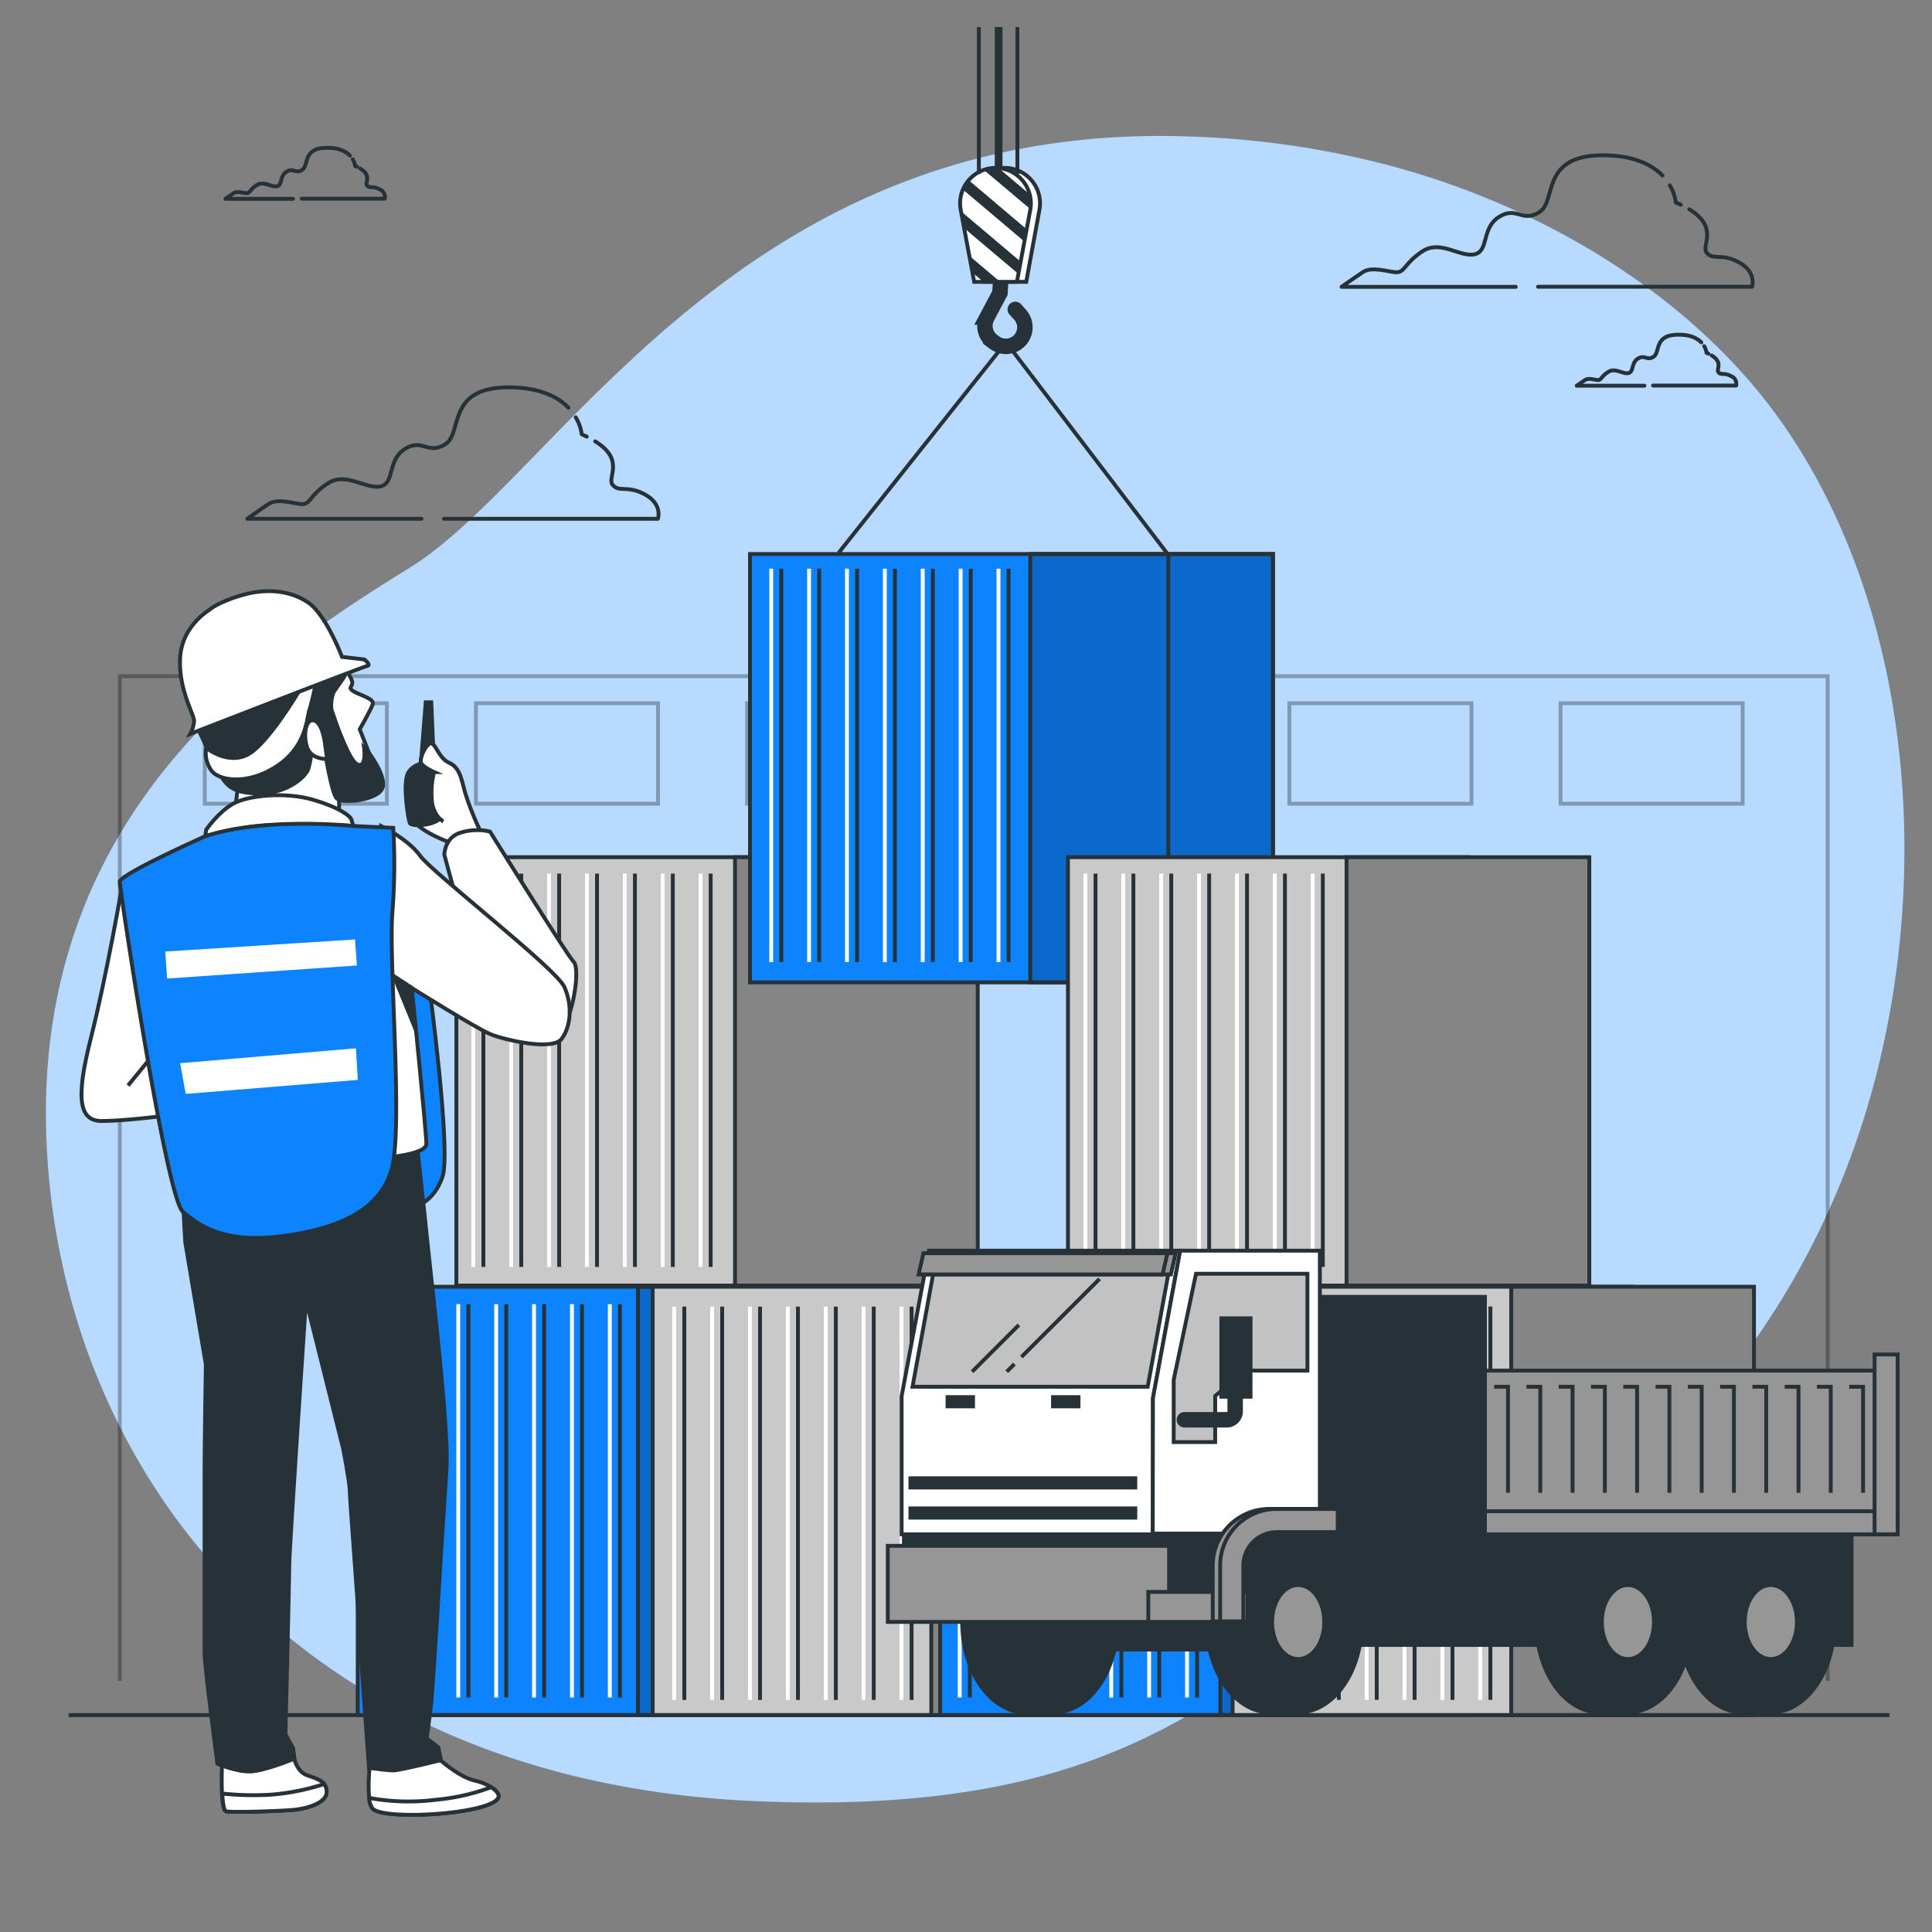 <svg xmlns="http://www.w3.org/2000/svg" viewBox="0 0 500 500"><rect x="0" y="0" width="500" height="500" fill="#808080" stroke="none"/><g id="freepik--background-simple--inject-14"><path d="M467.56,119.31q-2.37-4-5-7.9C439.39,77.06,399.51,53.57,360.26,43a231.78,231.78,0,0,0-52.71-7.69c-116.61-4-163.06,87.95-201.6,111.67S8.11,211.17,12.06,296.16s65.23,165,183.82,170S322.38,417.71,388.59,398c43.82-13.08,75-57.26,90.2-98.09C499.56,244.22,498.58,171.94,467.56,119.31Z" style="fill:#0D83FD"></path><path d="M467.56,119.31q-2.37-4-5-7.9C439.39,77.06,399.51,53.57,360.26,43a231.78,231.78,0,0,0-52.71-7.69c-116.61-4-163.06,87.95-201.6,111.67S8.11,211.17,12.06,296.16s65.23,165,183.82,170S322.38,417.71,388.59,398c43.82-13.08,75-57.26,90.2-98.09C499.56,244.22,498.58,171.94,467.56,119.31Z" style="fill:#fff;opacity:0.7"></path></g><g id="freepik--Buiding--inject-14"><g style="opacity:0.3"><polyline points="31 435 31 175 473 175 473 435" style="fill:none;stroke:#000;stroke-miterlimit:10"></polyline><rect x="403.87" y="182" width="47.13" height="26" style="fill:none;stroke:#000;stroke-miterlimit:10"></rect><rect x="333.69" y="182" width="47.13" height="26" style="fill:none;stroke:#000;stroke-miterlimit:10"></rect><rect x="263.52" y="182" width="47.13" height="26" style="fill:none;stroke:#000;stroke-miterlimit:10"></rect><rect x="193.35" y="182" width="47.13" height="26" style="fill:none;stroke:#000;stroke-miterlimit:10"></rect><rect x="123.17" y="182" width="47.13" height="26" style="fill:none;stroke:#000;stroke-miterlimit:10"></rect><rect x="53" y="182" width="47.13" height="26" style="fill:none;stroke:#000;stroke-miterlimit:10"></rect></g></g><g id="freepik--Clouds--inject-14"><path d="M430.26,45.45c-2.54-2.64-7-5.07-14.62-5.26C398.42,39.77,403,52,398.42,54.89s-5.88-1.68-10.5,1.26-2.52,8.82-6.29,9.66S372.81,62,368.19,65s-4.62,5.46-6.72,5.46-6.3-1.68-8.82,0-5.46,3.78-5.46,3.78h45.09" style="fill:none;stroke:#263238;stroke-linecap:round;stroke-linejoin:round"></path><path d="M435,53c-.41-.2-.84-.4-1.3-.6a11.39,11.39,0,0,0-1.55-4.43" style="fill:none;stroke:#263238;stroke-linecap:round;stroke-linejoin:round"></path><path d="M398.05,74.21h55.38s1.26-3.78-3.36-6.3-6.71-.42-8.39-2.52c-1.5-1.87,3.33-6.4-4.49-11.23" style="fill:none;stroke:#263238;stroke-linecap:round;stroke-linejoin:round"></path><path d="M147.11,105.51c-2.54-2.64-7-5.07-14.62-5.26-17.22-.42-12.6,11.76-17.22,14.7s-5.88-1.68-10.5,1.26-2.52,8.82-6.29,9.66S89.66,122.09,85,125s-4.62,5.46-6.72,5.46-6.3-1.68-8.82,0S64,134.26,64,134.26h45.09" style="fill:none;stroke:#263238;stroke-linecap:round;stroke-linejoin:round"></path><path d="M151.85,113c-.41-.2-.84-.4-1.3-.6A11.39,11.39,0,0,0,149,108" style="fill:none;stroke:#263238;stroke-linecap:round;stroke-linejoin:round"></path><path d="M114.9,134.26h55.38s1.26-3.77-3.36-6.29-6.71-.42-8.39-2.52c-1.5-1.87,3.33-6.41-4.49-11.23" style="fill:none;stroke:#263238;stroke-linecap:round;stroke-linejoin:round"></path><path d="M90.57,40.26c-1-1-2.7-2-5.68-2-6.68-.16-4.89,4.56-6.68,5.7s-2.28-.65-4.08.49-1,3.43-2.44,3.75-3.42-1.46-5.22-.32S64.68,50,63.86,50s-2.44-.66-3.42,0-2.12,1.46-2.12,1.46h17.5" style="fill:none;stroke:#263238;stroke-linecap:round;stroke-linejoin:round"></path><path d="M92.41,43.18c-.16-.08-.33-.16-.51-.23a4.26,4.26,0,0,0-.6-1.72" style="fill:none;stroke:#263238;stroke-linecap:round;stroke-linejoin:round"></path><path d="M78.07,51.42H99.56A2.1,2.1,0,0,0,98.26,49c-1.79-1-2.61-.17-3.26-1s1.29-2.49-1.74-4.36" style="fill:none;stroke:#263238;stroke-linecap:round;stroke-linejoin:round"></path><path d="M440.31,88.62c-1-1-2.7-2-5.68-2-6.68-.16-4.89,4.56-6.68,5.7s-2.28-.65-4.07.49-1,3.43-2.45,3.75-3.42-1.46-5.22-.32-1.79,2.12-2.61,2.12-2.44-.66-3.42,0-2.12,1.46-2.12,1.46h17.51" style="fill:none;stroke:#263238;stroke-linecap:round;stroke-linejoin:round"></path><path d="M442.15,91.54c-.16-.08-.33-.16-.51-.23a4.26,4.26,0,0,0-.6-1.72" style="fill:none;stroke:#263238;stroke-linecap:round;stroke-linejoin:round"></path><path d="M427.81,99.78h21.5A2.11,2.11,0,0,0,448,97.34c-1.79-1-2.61-.17-3.26-1S446,93.87,443,92" style="fill:none;stroke:#263238;stroke-linecap:round;stroke-linejoin:round"></path></g><g id="freepik--cargo-1--inject-14"><rect x="118.11" y="221.84" width="103.52" height="110.86" style="fill:#c9c9c9;stroke:#263238;stroke-miterlimit:10"></rect><line x1="125.1" y1="226.09" x2="125.1" y2="327.88" style="fill:none;stroke:#263238;stroke-miterlimit:10"></line><line x1="122.49" y1="226.09" x2="122.49" y2="327.88" style="fill:none;stroke:#fff;stroke-miterlimit:10"></line><line x1="134.9" y1="226.09" x2="134.9" y2="327.88" style="fill:none;stroke:#263238;stroke-miterlimit:10"></line><line x1="132.29" y1="226.09" x2="132.29" y2="327.88" style="fill:none;stroke:#fff;stroke-miterlimit:10"></line><line x1="144.71" y1="226.09" x2="144.71" y2="327.88" style="fill:none;stroke:#263238;stroke-miterlimit:10"></line><line x1="142.09" y1="226.09" x2="142.09" y2="327.88" style="fill:none;stroke:#fff;stroke-miterlimit:10"></line><line x1="154.51" y1="226.09" x2="154.51" y2="327.88" style="fill:none;stroke:#263238;stroke-miterlimit:10"></line><line x1="151.9" y1="226.09" x2="151.9" y2="327.88" style="fill:none;stroke:#fff;stroke-miterlimit:10"></line><line x1="164.32" y1="226.09" x2="164.32" y2="327.88" style="fill:none;stroke:#263238;stroke-miterlimit:10"></line><line x1="161.7" y1="226.09" x2="161.7" y2="327.88" style="fill:none;stroke:#fff;stroke-miterlimit:10"></line><line x1="174.12" y1="226.09" x2="174.12" y2="327.88" style="fill:none;stroke:#263238;stroke-miterlimit:10"></line><line x1="171.51" y1="226.09" x2="171.51" y2="327.88" style="fill:none;stroke:#fff;stroke-miterlimit:10"></line><line x1="183.92" y1="226.09" x2="183.92" y2="327.88" style="fill:none;stroke:#263238;stroke-miterlimit:10"></line><line x1="181.31" y1="226.09" x2="181.31" y2="327.88" style="fill:none;stroke:#fff;stroke-miterlimit:10"></line><rect x="190.22" y="221.84" width="62.82" height="110.86" style="fill:#858585;stroke:#263238;stroke-miterlimit:10"></rect><rect x="92.99" y="333.01" width="103.52" height="110.86" style="fill:#0D83FD"></rect><rect x="165.1" y="333.01" width="62.82" height="110.86" style="fill:#0D83FD"></rect><rect x="165.1" y="333.01" width="62.82" height="110.86" style="opacity:0.2"></rect><rect x="92.58" y="333.01" width="135.34" height="110.86" style="fill:none;stroke:#263238;stroke-miterlimit:10"></rect><rect x="165.1" y="333.01" width="62.82" height="110.86" style="fill:none;stroke:#263238;stroke-miterlimit:10"></rect><line x1="101.61" y1="337.52" x2="101.61" y2="439.32" style="fill:none;stroke:#263238;stroke-miterlimit:10"></line><line x1="99" y1="337.52" x2="99" y2="439.32" style="fill:none;stroke:#fff;stroke-miterlimit:10"></line><line x1="111.41" y1="337.52" x2="111.41" y2="439.32" style="fill:none;stroke:#263238;stroke-miterlimit:10"></line><line x1="108.8" y1="337.52" x2="108.8" y2="439.32" style="fill:none;stroke:#fff;stroke-miterlimit:10"></line><line x1="121.22" y1="337.52" x2="121.22" y2="439.32" style="fill:none;stroke:#263238;stroke-miterlimit:10"></line><line x1="118.6" y1="337.52" x2="118.6" y2="439.32" style="fill:none;stroke:#fff;stroke-miterlimit:10"></line><line x1="131.02" y1="337.52" x2="131.02" y2="439.32" style="fill:none;stroke:#263238;stroke-miterlimit:10"></line><line x1="128.41" y1="337.52" x2="128.41" y2="439.32" style="fill:none;stroke:#fff;stroke-miterlimit:10"></line><line x1="140.83" y1="337.52" x2="140.83" y2="439.32" style="fill:none;stroke:#263238;stroke-miterlimit:10"></line><line x1="138.21" y1="337.52" x2="138.21" y2="439.32" style="fill:none;stroke:#fff;stroke-miterlimit:10"></line><line x1="150.63" y1="337.52" x2="150.63" y2="439.32" style="fill:none;stroke:#263238;stroke-miterlimit:10"></line><line x1="148.02" y1="337.52" x2="148.02" y2="439.32" style="fill:none;stroke:#fff;stroke-miterlimit:10"></line><line x1="160.43" y1="337.52" x2="160.43" y2="439.32" style="fill:none;stroke:#263238;stroke-miterlimit:10"></line><line x1="157.82" y1="337.52" x2="157.82" y2="439.32" style="fill:none;stroke:#fff;stroke-miterlimit:10"></line><rect x="168.91" y="333.01" width="103.52" height="110.86" style="fill:#c9c9c9;stroke:#263238;stroke-miterlimit:10"></rect><rect x="241.02" y="333.01" width="62.82" height="110.86" style="fill:#858585;stroke:#263238;stroke-miterlimit:10"></rect><line x1="177.1" y1="338.15" x2="177.1" y2="439.94" style="fill:none;stroke:#263238;stroke-miterlimit:10"></line><line x1="174.48" y1="338.15" x2="174.48" y2="439.94" style="fill:none;stroke:#fff;stroke-miterlimit:10"></line><line x1="186.9" y1="338.15" x2="186.9" y2="439.94" style="fill:none;stroke:#263238;stroke-miterlimit:10"></line><line x1="184.29" y1="338.15" x2="184.29" y2="439.94" style="fill:none;stroke:#fff;stroke-miterlimit:10"></line><line x1="196.7" y1="338.15" x2="196.7" y2="439.94" style="fill:none;stroke:#263238;stroke-miterlimit:10"></line><line x1="194.09" y1="338.15" x2="194.09" y2="439.94" style="fill:none;stroke:#fff;stroke-miterlimit:10"></line><line x1="206.51" y1="338.15" x2="206.51" y2="439.94" style="fill:none;stroke:#263238;stroke-miterlimit:10"></line><line x1="203.89" y1="338.15" x2="203.89" y2="439.94" style="fill:none;stroke:#fff;stroke-miterlimit:10"></line><line x1="216.31" y1="338.15" x2="216.31" y2="439.94" style="fill:none;stroke:#263238;stroke-miterlimit:10"></line><line x1="213.7" y1="338.15" x2="213.7" y2="439.94" style="fill:none;stroke:#fff;stroke-miterlimit:10"></line><line x1="226.12" y1="338.15" x2="226.12" y2="439.94" style="fill:none;stroke:#263238;stroke-miterlimit:10"></line><line x1="223.5" y1="338.15" x2="223.5" y2="439.94" style="fill:none;stroke:#fff;stroke-miterlimit:10"></line><line x1="235.92" y1="338.15" x2="235.92" y2="439.94" style="fill:none;stroke:#263238;stroke-miterlimit:10"></line><line x1="233.31" y1="338.15" x2="233.31" y2="439.94" style="fill:none;stroke:#fff;stroke-miterlimit:10"></line><rect x="243.72" y="333.01" width="103.52" height="110.86" style="fill:#0D83FD"></rect><rect x="315.83" y="333.01" width="62.82" height="110.86" style="fill:#0D83FD"></rect><rect x="315.83" y="333.01" width="62.82" height="110.86" style="opacity:0.2"></rect><rect x="243.31" y="333.01" width="135.34" height="110.86" style="fill:none;stroke:#263238;stroke-miterlimit:10"></rect><rect x="315.83" y="333.01" width="62.82" height="110.86" style="fill:none;stroke:#263238;stroke-miterlimit:10"></rect><line x1="250.99" y1="337.52" x2="250.99" y2="439.32" style="fill:none;stroke:#263238;stroke-miterlimit:10"></line><line x1="248.37" y1="337.52" x2="248.37" y2="439.32" style="fill:none;stroke:#fff;stroke-miterlimit:10"></line><line x1="260.79" y1="337.52" x2="260.79" y2="439.32" style="fill:none;stroke:#263238;stroke-miterlimit:10"></line><line x1="258.18" y1="337.52" x2="258.18" y2="439.32" style="fill:none;stroke:#fff;stroke-miterlimit:10"></line><line x1="270.6" y1="337.52" x2="270.6" y2="439.32" style="fill:none;stroke:#263238;stroke-miterlimit:10"></line><line x1="267.98" y1="337.52" x2="267.98" y2="439.32" style="fill:none;stroke:#fff;stroke-miterlimit:10"></line><line x1="280.4" y1="337.52" x2="280.4" y2="439.32" style="fill:none;stroke:#263238;stroke-miterlimit:10"></line><line x1="277.79" y1="337.52" x2="277.79" y2="439.32" style="fill:none;stroke:#fff;stroke-miterlimit:10"></line><line x1="290.21" y1="337.52" x2="290.21" y2="439.32" style="fill:none;stroke:#263238;stroke-miterlimit:10"></line><line x1="287.59" y1="337.52" x2="287.59" y2="439.32" style="fill:none;stroke:#fff;stroke-miterlimit:10"></line><line x1="300.01" y1="337.52" x2="300.01" y2="439.32" style="fill:none;stroke:#263238;stroke-miterlimit:10"></line><line x1="297.39" y1="337.52" x2="297.39" y2="439.32" style="fill:none;stroke:#fff;stroke-miterlimit:10"></line><line x1="309.81" y1="337.52" x2="309.81" y2="439.32" style="fill:none;stroke:#263238;stroke-miterlimit:10"></line><line x1="307.2" y1="337.52" x2="307.2" y2="439.32" style="fill:none;stroke:#fff;stroke-miterlimit:10"></line><rect x="319" y="333.01" width="103.52" height="110.86" style="fill:#c9c9c9;stroke:#263238;stroke-miterlimit:10"></rect><line x1="326.88" y1="338.12" x2="326.88" y2="439.92" style="fill:none;stroke:#263238;stroke-miterlimit:10"></line><line x1="324.27" y1="338.12" x2="324.27" y2="439.92" style="fill:none;stroke:#fff;stroke-miterlimit:10"></line><line x1="336.69" y1="338.12" x2="336.69" y2="439.92" style="fill:none;stroke:#263238;stroke-miterlimit:10"></line><line x1="334.07" y1="338.12" x2="334.07" y2="439.92" style="fill:none;stroke:#fff;stroke-miterlimit:10"></line><line x1="346.49" y1="338.12" x2="346.49" y2="439.92" style="fill:none;stroke:#263238;stroke-miterlimit:10"></line><line x1="343.88" y1="338.12" x2="343.88" y2="439.92" style="fill:none;stroke:#fff;stroke-miterlimit:10"></line><line x1="356.3" y1="338.12" x2="356.3" y2="439.92" style="fill:none;stroke:#263238;stroke-miterlimit:10"></line><line x1="353.68" y1="338.12" x2="353.68" y2="439.92" style="fill:none;stroke:#fff;stroke-miterlimit:10"></line><line x1="366.1" y1="338.12" x2="366.1" y2="439.92" style="fill:none;stroke:#263238;stroke-miterlimit:10"></line><line x1="363.49" y1="338.12" x2="363.49" y2="439.92" style="fill:none;stroke:#fff;stroke-miterlimit:10"></line><line x1="375.9" y1="338.12" x2="375.9" y2="439.92" style="fill:none;stroke:#263238;stroke-miterlimit:10"></line><line x1="373.29" y1="338.12" x2="373.29" y2="439.92" style="fill:none;stroke:#fff;stroke-miterlimit:10"></line><line x1="385.71" y1="338.12" x2="385.71" y2="439.92" style="fill:none;stroke:#263238;stroke-miterlimit:10"></line><line x1="383.09" y1="338.12" x2="383.09" y2="439.92" style="fill:none;stroke:#fff;stroke-miterlimit:10"></line><rect x="391.11" y="333.01" width="62.82" height="110.86" style="fill:#858585;stroke:#263238;stroke-miterlimit:10"></rect></g><g id="freepik--cargo-2--inject-14"><rect x="194.52" y="143.38" width="103.52" height="110.86" style="fill:#0D83FD"></rect><rect x="266.63" y="143.38" width="62.82" height="110.86" style="fill:#0D83FD"></rect><rect x="266.63" y="143.38" width="62.82" height="110.86" style="opacity:0.2"></rect><rect x="194.1" y="143.38" width="135.34" height="110.86" style="fill:none;stroke:#263238;stroke-miterlimit:10"></rect><rect x="266.63" y="143.38" width="62.82" height="110.86" style="fill:none;stroke:#263238;stroke-miterlimit:10"></rect><line x1="202.2" y1="147.18" x2="202.2" y2="248.98" style="fill:none;stroke:#263238;stroke-miterlimit:10"></line><line x1="199.59" y1="147.18" x2="199.59" y2="248.98" style="fill:none;stroke:#fff;stroke-miterlimit:10"></line><line x1="212" y1="147.18" x2="212" y2="248.98" style="fill:none;stroke:#263238;stroke-miterlimit:10"></line><line x1="209.39" y1="147.18" x2="209.39" y2="248.98" style="fill:none;stroke:#fff;stroke-miterlimit:10"></line><line x1="221.81" y1="147.18" x2="221.81" y2="248.98" style="fill:none;stroke:#263238;stroke-miterlimit:10"></line><line x1="219.19" y1="147.18" x2="219.19" y2="248.98" style="fill:none;stroke:#fff;stroke-miterlimit:10"></line><line x1="231.61" y1="147.18" x2="231.61" y2="248.98" style="fill:none;stroke:#263238;stroke-miterlimit:10"></line><line x1="229" y1="147.18" x2="229" y2="248.98" style="fill:none;stroke:#fff;stroke-miterlimit:10"></line><line x1="241.42" y1="147.18" x2="241.42" y2="248.98" style="fill:none;stroke:#263238;stroke-miterlimit:10"></line><line x1="238.8" y1="147.18" x2="238.8" y2="248.98" style="fill:none;stroke:#fff;stroke-miterlimit:10"></line><line x1="251.22" y1="147.18" x2="251.22" y2="248.98" style="fill:none;stroke:#263238;stroke-miterlimit:10"></line><line x1="248.61" y1="147.18" x2="248.61" y2="248.98" style="fill:none;stroke:#fff;stroke-miterlimit:10"></line><line x1="261.02" y1="147.18" x2="261.02" y2="248.98" style="fill:none;stroke:#263238;stroke-miterlimit:10"></line><line x1="258.41" y1="147.18" x2="258.41" y2="248.98" style="fill:none;stroke:#fff;stroke-miterlimit:10"></line><polyline points="217.01 143.1 260.35 88.57 302.38 143.63 302.38 252.72" style="fill:none;stroke:#263238;stroke-miterlimit:10"></polyline><path d="M259.1,70.51l-.31,5.29-3.32,6.25a4.9,4.9,0,0,0,1.4,6.23l.52.39a4.9,4.9,0,0,0,6.17-.26h0a4.9,4.9,0,0,0,.4-7l-1.2-1.34" style="fill:none;stroke:#263238;stroke-linecap:round;stroke-miterlimit:10;stroke-width:4px"></path><path d="M265.59,72.94H254.53L251,54.32a9.18,9.18,0,0,1,9-10.87h0a9.18,9.18,0,0,1,9,10.87Z" style="fill:#fff;stroke:#263238;stroke-miterlimit:10"></path><path d="M263.18,72.94H252.12l-3.49-18.62a9.18,9.18,0,0,1,9-10.87h0a9.18,9.18,0,0,1,9,10.87Z" style="fill:#fff;stroke:#263238;stroke-miterlimit:10"></path><path d="M249.2,49.06l15.93,13.46.59-3.17-15-12.7A9.07,9.07,0,0,0,249.2,49.06Z" style="fill:#263238"></path><path d="M266.69,54.14a9.17,9.17,0,0,0-.16-3.81l-8.09-6.83a7,7,0,0,0-.79,0,9.06,9.06,0,0,0-3,.51Z" style="fill:#263238"></path><polygon points="258.84 72.94 250.85 66.19 251.67 70.55 254.5 72.94 258.84 72.94" style="fill:#263238"></polygon><polygon points="249.51 59.02 263.56 70.89 264.15 67.73 248.69 54.66 249.51 59.02" style="fill:#263238"></polygon><line x1="258.44" y1="43.5" x2="258.44" y2="7" style="fill:none;stroke:#263238;stroke-miterlimit:10;stroke-width:2px"></line><line x1="253.33" y1="45" x2="253.33" y2="7" style="fill:none;stroke:#263238;stroke-miterlimit:10"></line><line x1="263.3" y1="45" x2="263.3" y2="7" style="fill:none;stroke:#263238;stroke-miterlimit:10"></line><rect x="276.39" y="221.84" width="103.52" height="110.86" style="fill:#c9c9c9;stroke:#263238;stroke-miterlimit:10"></rect><line x1="283.52" y1="226.09" x2="283.52" y2="327.88" style="fill:none;stroke:#263238;stroke-miterlimit:10"></line><line x1="280.9" y1="226.09" x2="280.9" y2="327.88" style="fill:none;stroke:#fff;stroke-miterlimit:10"></line><line x1="293.32" y1="226.09" x2="293.32" y2="327.88" style="fill:none;stroke:#263238;stroke-miterlimit:10"></line><line x1="290.7" y1="226.09" x2="290.7" y2="327.88" style="fill:none;stroke:#fff;stroke-miterlimit:10"></line><line x1="303.12" y1="226.09" x2="303.12" y2="327.88" style="fill:none;stroke:#263238;stroke-miterlimit:10"></line><line x1="300.51" y1="226.09" x2="300.51" y2="327.88" style="fill:none;stroke:#fff;stroke-miterlimit:10"></line><line x1="312.93" y1="226.09" x2="312.93" y2="327.88" style="fill:none;stroke:#263238;stroke-miterlimit:10"></line><line x1="310.31" y1="226.09" x2="310.31" y2="327.88" style="fill:none;stroke:#fff;stroke-miterlimit:10"></line><line x1="322.73" y1="226.09" x2="322.73" y2="327.88" style="fill:none;stroke:#263238;stroke-miterlimit:10"></line><line x1="320.12" y1="226.09" x2="320.12" y2="327.88" style="fill:none;stroke:#fff;stroke-miterlimit:10"></line><line x1="332.54" y1="226.09" x2="332.54" y2="327.88" style="fill:none;stroke:#263238;stroke-miterlimit:10"></line><line x1="329.92" y1="226.09" x2="329.92" y2="327.88" style="fill:none;stroke:#fff;stroke-miterlimit:10"></line><line x1="342.34" y1="226.09" x2="342.34" y2="327.88" style="fill:none;stroke:#263238;stroke-miterlimit:10"></line><line x1="339.73" y1="226.09" x2="339.73" y2="327.88" style="fill:none;stroke:#fff;stroke-miterlimit:10"></line><rect x="348.49" y="221.84" width="62.82" height="110.86" style="fill:#858585;stroke:#263238;stroke-miterlimit:10"></rect></g><g id="freepik--Truck--inject-14"><rect x="339.55" y="397.07" width="139.63" height="28.64" style="fill:#263238;stroke:#263238;stroke-miterlimit:10"></rect><ellipse cx="458.29" cy="419.78" rx="16.5" ry="23.4" style="fill:#263238;stroke:#263238;stroke-miterlimit:10"></ellipse><path d="M466.78,429.63l0-2.44a32.29,32.29,0,0,0,.85-7.41,31.8,31.8,0,0,0-1.11-8.43l0-2L462,398l-3.71-1.62h-7.2c-9.12,0-16.5,10.48-16.5,23.41s7.38,23.4,16.5,23.4h7.2l3.53-5.62a23.43,23.43,0,0,0,3-4.79Z" style="fill:#263238;stroke:#263238;stroke-miterlimit:10"></path><ellipse cx="458.29" cy="419.78" rx="6.75" ry="9.58" style="fill:#969696;stroke:#263238;stroke-miterlimit:10"></ellipse><ellipse cx="421.3" cy="419.78" rx="16.5" ry="23.4" style="fill:#263238;stroke:#263238;stroke-miterlimit:10"></ellipse><path d="M429.79,429.63l0-2.44a32.64,32.64,0,0,0-.26-15.84l0-2L425,398l-3.71-1.62h-7.21c-9.11,0-16.5,10.48-16.5,23.41s7.39,23.4,16.5,23.4h7.21l3.52-5.62a23,23,0,0,0,3-4.79Z" style="fill:#263238;stroke:#263238;stroke-miterlimit:10"></path><ellipse cx="421.3" cy="419.78" rx="6.75" ry="9.58" style="fill:#969696;stroke:#263238;stroke-miterlimit:10"></ellipse><rect x="383.11" y="354.71" width="108" height="42.36" style="fill:#969696;stroke:#263238;stroke-miterlimit:10"></rect><rect x="383.11" y="391.11" width="108" height="5.97" style="fill:#969696;stroke:#263238;stroke-miterlimit:10"></rect><rect x="485.14" y="350.53" width="5.97" height="46.54" style="fill:#969696;stroke:#263238;stroke-miterlimit:10"></rect><rect x="337.16" y="335.62" width="47.14" height="74.59" style="fill:#263238;stroke:#263238;stroke-miterlimit:10"></rect><rect x="273.32" y="413.18" width="42.96" height="13.72" style="fill:#263238;stroke:#263238;stroke-miterlimit:10"></rect><rect x="233.94" y="392.9" width="105.61" height="25.06" style="fill:#263238;stroke:#263238;stroke-miterlimit:10"></rect><ellipse cx="335.97" cy="419.78" rx="16.5" ry="23.4" style="fill:#263238;stroke:#263238;stroke-miterlimit:10"></ellipse><path d="M344.46,429.63l0-2.44a32.29,32.29,0,0,0,.85-7.41,31.8,31.8,0,0,0-1.11-8.43l0-2L339.68,398,336,396.37h-7.2c-9.12,0-16.51,10.48-16.51,23.41s7.39,23.4,16.51,23.4H336l3.53-5.62a23.87,23.87,0,0,0,3-4.79Z" style="fill:#263238;stroke:#263238;stroke-miterlimit:10"></path><ellipse cx="335.97" cy="419.78" rx="6.75" ry="9.58" style="fill:#969696;stroke:#263238;stroke-miterlimit:10"></ellipse><ellipse cx="272.72" cy="419.78" rx="16.5" ry="23.4" style="fill:#263238;stroke:#263238;stroke-miterlimit:10"></ellipse><path d="M281.21,429.63l0-2.44a32.29,32.29,0,0,0,.85-7.41,31.8,31.8,0,0,0-1.11-8.43l0-2L276.43,398l-3.71-1.62h-7.2c-9.12,0-16.5,10.48-16.5,23.41s7.38,23.4,16.5,23.4h7.2l3.53-5.62a23.43,23.43,0,0,0,3-4.79Z" style="fill:#263238;stroke:#263238;stroke-miterlimit:10"></path><polygon points="233.34 397.07 298.38 397.07 298.38 361.87 305.43 323.68 240.39 323.68 233.34 361.31 233.34 397.07" style="fill:#fff;stroke:#263238;stroke-miterlimit:10"></polygon><polygon points="305.43 323.68 341.58 323.68 341.58 396.89 298.32 396.89 298.38 361.87 305.43 323.68" style="fill:#fff;stroke:#263238;stroke-miterlimit:10"></polygon><polygon points="309.53 329.65 338.36 329.65 338.36 354.71 322.25 354.71 314.49 361.27 314.49 373.21 303.75 373.21 303.75 357.1 309.53 329.65" style="fill:#c2c2c2;stroke:#263238;stroke-miterlimit:10"></polygon><rect x="316.08" y="341.18" width="7.56" height="20.29" style="fill:#263238;stroke:#263238;stroke-miterlimit:10"></rect><path d="M319.66,361.87v3.38a2.19,2.19,0,0,1-2.19,2.19H306.53" style="fill:none;stroke:#263238;stroke-linecap:round;stroke-miterlimit:10;stroke-width:4px"></path><polygon points="241.62 329.05 236.16 358.89 297.02 358.89 302.48 329.05 241.62 329.05" style="fill:#c2c2c2;stroke:#263238;stroke-miterlimit:10"></polygon><line x1="262.53" y1="353" x2="260.54" y2="354.99" style="fill:none;stroke:#263238;stroke-miterlimit:10"></line><line x1="284.57" y1="330.97" x2="264.35" y2="351.18" style="fill:none;stroke:#263238;stroke-miterlimit:10"></line><line x1="263.69" y1="342.9" x2="251.59" y2="354.99" style="fill:none;stroke:#263238;stroke-miterlimit:10"></line><polygon points="303.02 329.82 239.88 329.82 241.12 324.33 304.26 324.33 303.02 329.82" style="fill:#969696;stroke:#263238;stroke-miterlimit:10"></polygon><polygon points="300.88 329.82 237.73 329.82 238.98 324.33 302.12 324.33 300.88 329.82" style="fill:#969696;stroke:#263238;stroke-miterlimit:10"></polygon><rect x="229.76" y="400.06" width="72.8" height="19.69" style="fill:#969696;stroke:#263238;stroke-miterlimit:10"></rect><rect x="297.18" y="411.99" width="25.66" height="7.76" style="fill:#969696;stroke:#263238;stroke-miterlimit:10"></rect><path d="M319.86,419.6h-6V405.13a14.64,14.64,0,0,1,14.62-14.62h15.81v6H328.51a8.66,8.66,0,0,0-8.65,8.65Z" style="fill:#969696;stroke:#263238;stroke-miterlimit:10"></path><path d="M321.77,419.6h-6V405.13a14.63,14.63,0,0,1,14.62-14.62h15.81v6H330.43a8.67,8.67,0,0,0-8.66,8.65Z" style="fill:#969696;stroke:#263238;stroke-miterlimit:10"></path><rect x="235.61" y="382.57" width="58.21" height="2.4" style="fill:#263238;stroke:#263238;stroke-miterlimit:10"></rect><rect x="235.61" y="390.37" width="58.21" height="2.4" style="fill:#263238;stroke:#263238;stroke-miterlimit:10"></rect><rect x="245.22" y="361.57" width="6.6" height="2.4" style="fill:#263238;stroke:#263238;stroke-miterlimit:10"></rect><rect x="272.52" y="361.57" width="6.6" height="2.4" style="fill:#263238;stroke:#263238;stroke-miterlimit:10"></rect><polyline points="386.69 358.89 390.27 358.89 390.27 386.33" style="fill:none;stroke:#263238;stroke-miterlimit:10"></polyline><polyline points="395.04 358.89 398.62 358.89 398.62 386.33" style="fill:none;stroke:#263238;stroke-miterlimit:10"></polyline><polyline points="403.39 358.89 406.98 358.89 406.98 386.33" style="fill:none;stroke:#263238;stroke-miterlimit:10"></polyline><polyline points="411.75 358.89 415.33 358.89 415.33 386.33" style="fill:none;stroke:#263238;stroke-miterlimit:10"></polyline><polyline points="420.1 358.89 423.68 358.89 423.68 386.33" style="fill:none;stroke:#263238;stroke-miterlimit:10"></polyline><polyline points="428.46 358.89 432.04 358.89 432.04 386.33" style="fill:none;stroke:#263238;stroke-miterlimit:10"></polyline><polyline points="436.81 358.89 440.39 358.89 440.39 386.33" style="fill:none;stroke:#263238;stroke-miterlimit:10"></polyline><polyline points="445.16 358.89 448.74 358.89 448.74 386.33" style="fill:none;stroke:#263238;stroke-miterlimit:10"></polyline><polyline points="453.52 358.89 457.1 358.89 457.1 386.33" style="fill:none;stroke:#263238;stroke-miterlimit:10"></polyline><polyline points="461.87 358.89 465.45 358.89 465.45 386.33" style="fill:none;stroke:#263238;stroke-miterlimit:10"></polyline><polyline points="470.22 358.89 473.8 358.89 473.8 386.33" style="fill:none;stroke:#263238;stroke-miterlimit:10"></polyline><polyline points="478.58 358.89 482.16 358.89 482.16 386.33" style="fill:none;stroke:#263238;stroke-miterlimit:10"></polyline></g><g id="freepik--Floor--inject-14"><line x1="17.75" y1="443.87" x2="489" y2="443.87" style="fill:none;stroke:#263238;stroke-miterlimit:10"></line></g><g id="freepik--Character--inject-14"><path d="M111.14,197.15s-4.57,2.17-4.81,4.34-.73,9.87,1.68,12,6.5,3.86,9.15,4.82,7.46-1,7.46-1l-6-14.21a47.34,47.34,0,0,0-4.33-5.29A4.74,4.74,0,0,0,111.14,197.15Z" style="fill:#fff;stroke:#263238;stroke-miterlimit:10"></path><polygon points="110.18 181.75 108.73 200.04 112.34 198.84 111.62 181.75 110.18 181.75" style="fill:#263238;stroke:#263238;stroke-miterlimit:10"></polygon><path d="M111.14,197.15s-4.09.24-5.54,2.89,0,12,.48,13,7.71.72,8.67-2.41-.48-12.75-.48-12.75S111.86,196.91,111.14,197.15Z" style="fill:#263238;stroke:#263238;stroke-miterlimit:10"></path><path d="M124.38,215.21a73.63,73.63,0,0,1-4.09-10.35c-1-3.85-1.45-6.26-4.09-7.47s-3.37-4.81-4.58-5-3.13,3.85-2.65,5,3.37,2.41,3.37,2.41a21.78,21.78,0,0,0-.48,8.19c.72,3.61,2.89,4.57,2.89,4.57" style="fill:#fff;stroke:#263238;stroke-miterlimit:10"></path><path d="M111.09,255.28s5.73,42.68,3.43,49.27-6.87,8-8.88,7.74-6-61.6-6-61.6Z" style="fill:#0D83FD;stroke:#263238;stroke-miterlimit:10"></path><path d="M118.12,232.78,115,221.23s0-4.58,4.33-5.78a14.47,14.47,0,0,1,7.47-.24s20,32,21.66,33.7,0,12.28-2.16,15.65-6.74-2.89-12-11.07S118.12,232.78,118.12,232.78Z" style="fill:#fff;stroke:#263238;stroke-miterlimit:10"></path><path d="M62,200.52l-1.44,10.84,27.2,1.44v-8.91L83.94,185.6S69,200.28,65.88,200.28A16.15,16.15,0,0,0,62,200.52Z" style="fill:#fff;stroke:#263238;stroke-miterlimit:10"></path><path d="M89,172.6s2.17,2.89,2.17,4.09-1.2,1.2.24,2.17,5.54,1.92,5.06,3.37-3.37,6.5-3.37,6.5l2.64,6.74s1.45,5.78.24,6.5-5,1.44-6,.72-4.34-11.55-4.82-15.17-1.92-9.87-1.92-9.87Z" style="fill:#fff;stroke:#263238;stroke-miterlimit:10"></path><path d="M51.2,188.49s5.53,12,6.74,13.48,2.65,3.37,9.39,3.37,11.79-4.09,12.51-6.5,1-6.26,1.45-8.43,2.17.48,2.17.48,2.16,14,3.61,15.65,11.31.48,12-2.89-3.85-9.14-3.85-9.14l-1-1s.72,5.3-1.69,4.34-6.5-13.49-6.74-14.21a9.28,9.28,0,0,1,.48-4.33c.49-1,2.65-3.61,3.13-4.82a6.31,6.31,0,0,0,.49-2.16L52.16,185.6Z" style="fill:#263238;stroke:#263238;stroke-miterlimit:10"></path><path d="M77.68,178.38s-8.19,14-13.48,16.85-10.84-1.69-10.84-1.69a7.75,7.75,0,0,0,1.45,6c2.17,2.65,9.63,3.61,17.09-1.44s7.46-12.28,8.19-14.45,1.68-7,1.68-7Z" style="fill:#fff;stroke:#263238;stroke-miterlimit:10"></path><path d="M54.09,157.91s-7,4.1-7.47,12.28,3.61,14.69,3.61,16.37a7.88,7.88,0,0,1-1,3.37S93.81,172.6,95,172.36s-.72-1.69-.72-1.69L88.51,170s-4.09-10.83-8.67-14S69,152.14,62.51,154.06,54.09,157.91,54.09,157.91Z" style="fill:#fff;stroke:#263238;stroke-miterlimit:10"></path><path d="M84.18,193.06s-.48-5.54-2.65-6.5-3.13,2.89-2.17,6.5,5.3,3.37,5.3,3.37Z" style="fill:#fff;stroke:#263238;stroke-miterlimit:10"></path><path d="M53.36,214.73s3.13-4.58,7-6.74,13.48-3.13,20.7-1,9.63,4.34,9.87,5.06.48,1.68.48,1.68-20.7-1-27.93.49-10.35,2.16-10.35,2.16Z" style="fill:#fff;stroke:#263238;stroke-miterlimit:10"></path><path d="M31.7,228.69s-4.09,23.83-8.19,40-2.89,21.43,2.89,21.43,17.09-1.45,17.09-1.45L34.35,228Z" style="fill:#fff;stroke:#263238;stroke-miterlimit:10"></path><line x1="39.64" y1="272.98" x2="33.14" y2="280.93" style="fill:#fff;stroke:#263238;stroke-miterlimit:10"></line><path d="M112.76,454.47s5.65,5.32,10,6.32,6.31,3,6.31,4c0,4.58-29.37,6.52-32.57,3.32-2-2-.66-12.63-.66-12.63Z" style="fill:#fff;stroke:#263238;stroke-miterlimit:10"></path><path d="M95.53,465.3a5,5,0,0,0,.94,2.8c3.2,3.2,32.57,1.26,32.57-3.32,0-.56-.64-1.42-1.93-2.25a54.58,54.58,0,0,1-14.35,3.25A56.42,56.42,0,0,1,95.53,465.3Z" style="fill:#fff;stroke:#263238;stroke-miterlimit:10"></path><path d="M75.86,454.14s.67,4.32,3.66,5.32,5,1.66,5,4.32-4.65,4.32-9,4.65-15.29.67-17,.34-1-13.63-1-13.63S71.87,456.8,75.86,454.14Z" style="fill:#fff;stroke:#263238;stroke-miterlimit:10"></path><path d="M57.53,464.17c.12,2.45.41,4.47,1,4.6,1.66.33,12.63,0,17-.34s9-2,9-4.65a3.22,3.22,0,0,0-.65-2.07,59.4,59.4,0,0,1-13.64,2.74A76.47,76.47,0,0,1,57.53,464.17Z" style="fill:#fff;stroke:#263238;stroke-miterlimit:10"></path><path d="M106.77,286s3,26.93,4,36.9,5.45,46.71,4.78,57.35-1.33,20.27-1.33,20.27-2.12,36.39-2.78,41.71-1,7.64-1,7.64l3,2.33.67,3.32s-10.64,2.66-12.3,2.66-6.32-.66-6.32-.66-2.66-36.57-2.66-38.23-2.32-31.58-2.32-33.57S88.83,375,88.83,375l-9.64-38.55S74.87,401,74.87,404.62s-1,44.2-1,44.2l2,3.66.33,2.66s-8,3.32-11.63,3.32-8.31-2-8.31-2-3.32-25.26-3.32-28.59V380.35c0-5.65.33-27.25.33-27.25l-5.32-31.58-.66-11.63s24.59-2.33,30.24-6.32,9-13.63,11.64-15.95S106.77,286,106.77,286Z" style="fill:#263238;stroke:#263238;stroke-miterlimit:10"></path><path d="M98.62,213.76s7,3.37,10.11,7.71,35.15,29.13,37.32,33.94,1.68,10.35-.73,13.48-14.68.24-18.29-1.2-20.46-12-20.46-12,3.77,37.22,3.77,40.35-13.52,3.78-13.52,3.78S95.49,275.63,96,266,98.62,213.76,98.62,213.76Z" style="fill:#fff;stroke:#263238;stroke-miterlimit:10"></path><polygon points="106.57 255.65 101.93 252.62 107.24 265.63 106.57 255.65" style="fill:#263238;stroke:#263238;stroke-miterlimit:10"></polygon><path d="M53.12,216.41S31,226.28,31,228.21s12,81.85,16.37,85.46,10.59,8.18,25.51,6.26,25.28-6.74,28.41-17.09-.72-53.21.24-66.45a160.07,160.07,0,0,0,.24-22.14l-10.35-.49S68.53,211.36,53.12,216.41Z" style="fill:#0D83FD;stroke:#263238;stroke-miterlimit:10"></path><polygon points="42.77 246.26 43.25 253.24 92.36 249.87 91.88 243.13 42.77 246.26" style="fill:#fff"></polygon><polygon points="46.62 275.15 48.07 283.1 92.6 279.48 92.12 271.3 46.62 275.15" style="fill:#fff"></polygon></g></svg>